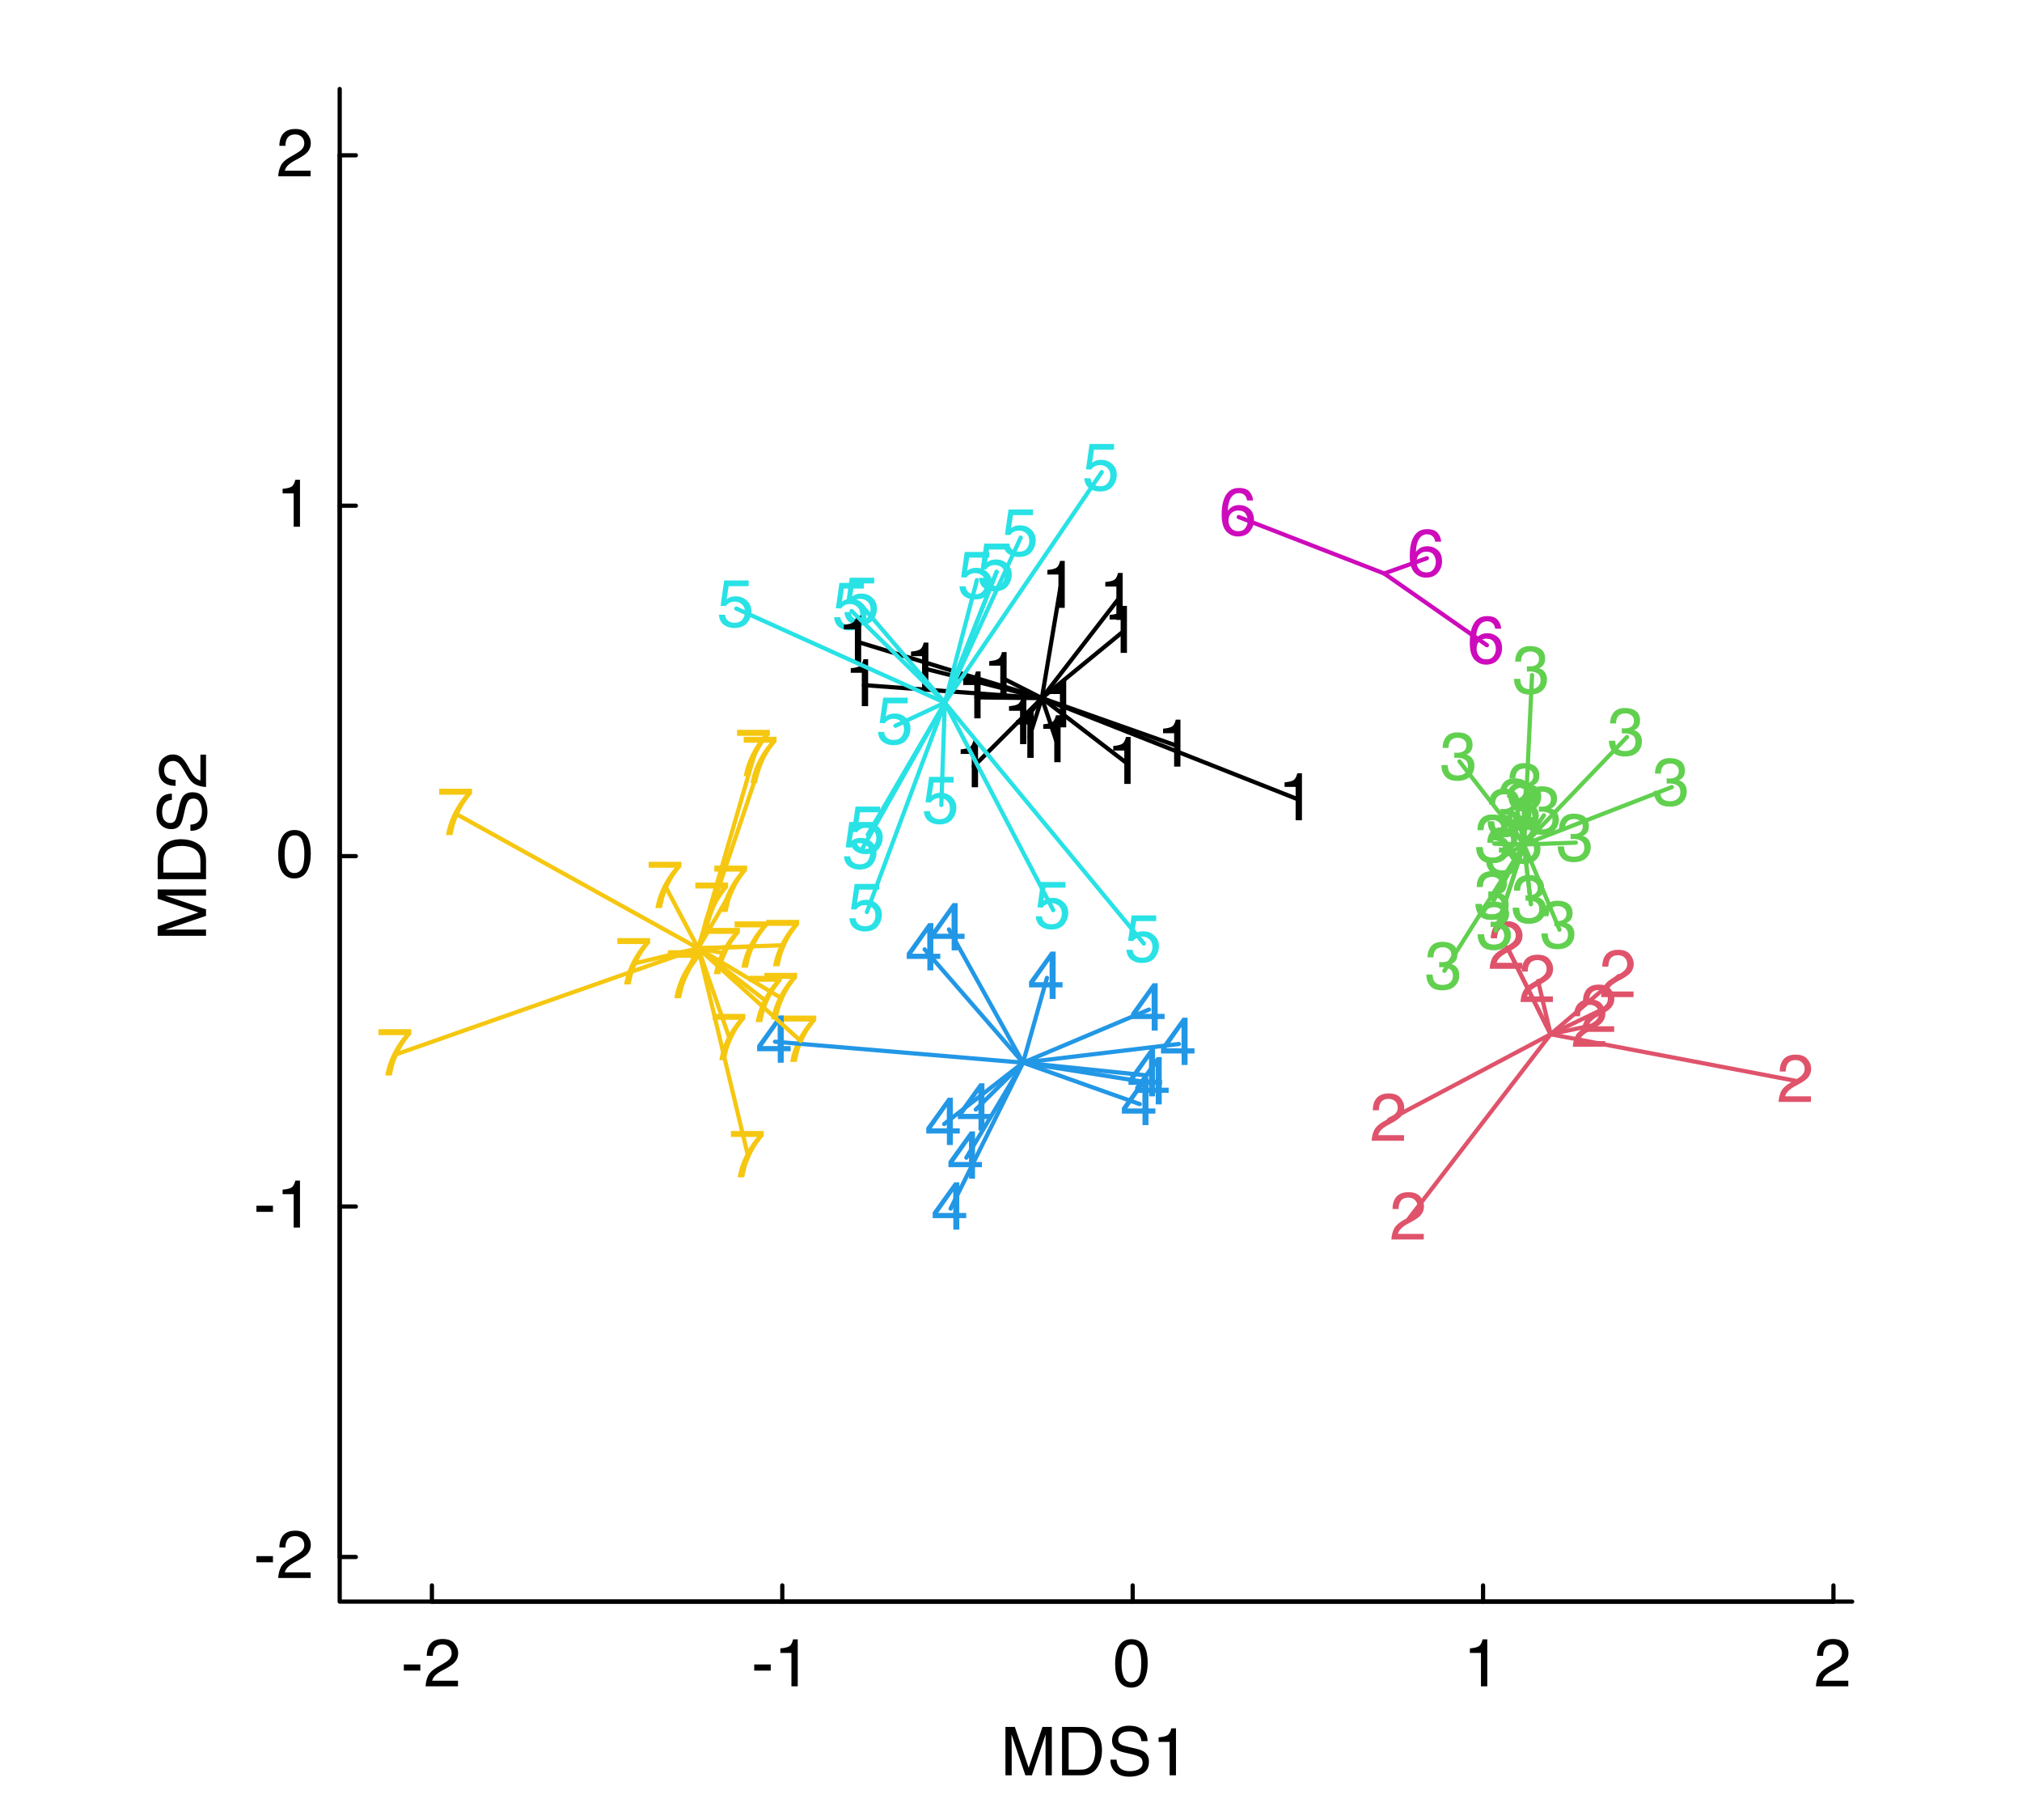 <?xml version="1.0" encoding="UTF-8"?>
<svg xmlns="http://www.w3.org/2000/svg" xmlns:xlink="http://www.w3.org/1999/xlink" width="360" height="324" viewBox="0 0 360 324">
<defs>
<g>
<g id="glyph-0-0">
<path d="M 0.391 0 L 0.391 -8.609 L 7.219 -8.609 L 7.219 0 Z M 6.141 -1.078 L 6.141 -7.531 L 1.469 -7.531 L 1.469 -1.078 Z M 6.141 -1.078 "/>
</g>
<g id="glyph-0-1">
<path d="M 0.5 -3.891 L 3.438 -3.891 L 3.438 -2.797 L 0.5 -2.797 Z M 0.5 -3.891 "/>
</g>
<g id="glyph-0-2">
<path d="M 0.375 0 C 0.414 -0.719 0.566 -1.344 0.828 -1.875 C 1.086 -2.414 1.594 -2.906 2.344 -3.344 L 3.469 -4 C 3.969 -4.289 4.32 -4.539 4.531 -4.75 C 4.852 -5.07 5.016 -5.441 5.016 -5.859 C 5.016 -6.348 4.863 -6.734 4.562 -7.016 C 4.27 -7.305 3.883 -7.453 3.406 -7.453 C 2.676 -7.453 2.176 -7.18 1.906 -6.641 C 1.75 -6.336 1.664 -5.93 1.656 -5.422 L 0.578 -5.422 C 0.586 -6.148 0.723 -6.742 0.984 -7.203 C 1.441 -8.016 2.25 -8.422 3.406 -8.422 C 4.363 -8.422 5.062 -8.16 5.5 -7.641 C 5.945 -7.117 6.172 -6.539 6.172 -5.906 C 6.172 -5.238 5.938 -4.664 5.469 -4.188 C 5.195 -3.906 4.707 -3.566 4 -3.172 L 3.188 -2.734 C 2.812 -2.523 2.516 -2.32 2.297 -2.125 C 1.898 -1.789 1.648 -1.414 1.547 -1 L 6.141 -1 L 6.141 0 Z M 0.375 0 "/>
</g>
<g id="glyph-0-3">
<path d="M 1.156 -5.938 L 1.156 -6.75 C 1.914 -6.82 2.441 -6.945 2.734 -7.125 C 3.035 -7.301 3.266 -7.711 3.422 -8.359 L 4.25 -8.359 L 4.25 0 L 3.125 0 L 3.125 -5.938 Z M 1.156 -5.938 "/>
</g>
<g id="glyph-0-4">
<path d="M 3.25 -8.391 C 4.332 -8.391 5.117 -7.941 5.609 -7.047 C 5.984 -6.359 6.172 -5.41 6.172 -4.203 C 6.172 -3.066 6 -2.125 5.656 -1.375 C 5.164 -0.301 4.359 0.234 3.234 0.234 C 2.234 0.234 1.484 -0.203 0.984 -1.078 C 0.578 -1.816 0.375 -2.801 0.375 -4.031 C 0.375 -4.977 0.5 -5.797 0.75 -6.484 C 1.207 -7.754 2.039 -8.391 3.25 -8.391 Z M 3.234 -0.734 C 3.785 -0.734 4.223 -0.973 4.547 -1.453 C 4.867 -1.941 5.031 -2.848 5.031 -4.172 C 5.031 -5.117 4.91 -5.898 4.672 -6.516 C 4.441 -7.129 3.988 -7.438 3.312 -7.438 C 2.688 -7.438 2.227 -7.145 1.938 -6.562 C 1.656 -5.977 1.516 -5.117 1.516 -3.984 C 1.516 -3.129 1.609 -2.441 1.797 -1.922 C 2.078 -1.129 2.555 -0.734 3.234 -0.734 Z M 3.234 -0.734 "/>
</g>
<g id="glyph-0-5">
<path d="M 0.891 -8.609 L 2.562 -8.609 L 5.031 -1.328 L 7.484 -8.609 L 9.141 -8.609 L 9.141 0 L 8.031 0 L 8.031 -5.078 C 8.031 -5.254 8.031 -5.547 8.031 -5.953 C 8.039 -6.359 8.047 -6.797 8.047 -7.266 L 5.594 0 L 4.438 0 L 1.969 -7.266 L 1.969 -7 C 1.969 -6.789 1.973 -6.469 1.984 -6.031 C 1.992 -5.602 2 -5.285 2 -5.078 L 2 0 L 0.891 0 Z M 0.891 -8.609 "/>
</g>
<g id="glyph-0-6">
<path d="M 4.219 -1 C 4.613 -1 4.938 -1.039 5.188 -1.125 C 5.645 -1.27 6.02 -1.562 6.312 -2 C 6.539 -2.344 6.703 -2.785 6.797 -3.328 C 6.859 -3.66 6.891 -3.961 6.891 -4.234 C 6.891 -5.305 6.676 -6.133 6.25 -6.719 C 5.832 -7.312 5.148 -7.609 4.203 -7.609 L 2.141 -7.609 L 2.141 -1 Z M 0.969 -8.609 L 4.453 -8.609 C 5.641 -8.609 6.555 -8.188 7.203 -7.344 C 7.785 -6.594 8.078 -5.625 8.078 -4.438 C 8.078 -3.52 7.906 -2.691 7.562 -1.953 C 6.957 -0.648 5.914 0 4.438 0 L 0.969 0 Z M 0.969 -8.609 "/>
</g>
<g id="glyph-0-7">
<path d="M 1.672 -2.781 C 1.703 -2.289 1.816 -1.895 2.016 -1.594 C 2.41 -1.02 3.094 -0.734 4.062 -0.734 C 4.5 -0.734 4.898 -0.797 5.266 -0.922 C 5.961 -1.16 6.312 -1.594 6.312 -2.219 C 6.312 -2.688 6.16 -3.02 5.859 -3.219 C 5.566 -3.414 5.102 -3.586 4.469 -3.734 L 3.312 -4 C 2.539 -4.164 2 -4.352 1.688 -4.562 C 1.145 -4.926 0.875 -5.461 0.875 -6.172 C 0.875 -6.953 1.141 -7.586 1.672 -8.078 C 2.203 -8.578 2.957 -8.828 3.938 -8.828 C 4.844 -8.828 5.609 -8.609 6.234 -8.172 C 6.867 -7.734 7.188 -7.035 7.188 -6.078 L 6.094 -6.078 C 6.031 -6.547 5.906 -6.898 5.719 -7.141 C 5.363 -7.586 4.758 -7.812 3.906 -7.812 C 3.219 -7.812 2.723 -7.664 2.422 -7.375 C 2.117 -7.094 1.969 -6.758 1.969 -6.375 C 1.969 -5.957 2.145 -5.648 2.5 -5.453 C 2.727 -5.328 3.25 -5.172 4.062 -4.984 L 5.281 -4.703 C 5.852 -4.566 6.301 -4.383 6.625 -4.156 C 7.164 -3.758 7.438 -3.176 7.438 -2.406 C 7.438 -1.457 7.086 -0.773 6.391 -0.359 C 5.703 0.047 4.898 0.25 3.984 0.25 C 2.91 0.25 2.07 -0.02 1.469 -0.562 C 0.863 -1.113 0.566 -1.852 0.578 -2.781 Z M 4.031 -8.844 Z M 4.031 -8.844 "/>
</g>
<g id="glyph-0-8">
<path d="M 3.125 0.234 C 2.125 0.234 1.398 -0.035 0.953 -0.578 C 0.504 -1.129 0.281 -1.797 0.281 -2.578 L 1.391 -2.578 C 1.43 -2.035 1.531 -1.641 1.688 -1.391 C 1.969 -0.953 2.461 -0.734 3.172 -0.734 C 3.734 -0.734 4.18 -0.879 4.516 -1.172 C 4.848 -1.473 5.016 -1.859 5.016 -2.328 C 5.016 -2.898 4.836 -3.301 4.484 -3.531 C 4.129 -3.77 3.641 -3.891 3.016 -3.891 C 2.941 -3.891 2.867 -3.883 2.797 -3.875 C 2.723 -3.875 2.648 -3.875 2.578 -3.875 L 2.578 -4.812 C 2.691 -4.789 2.785 -4.781 2.859 -4.781 C 2.93 -4.781 3.008 -4.781 3.094 -4.781 C 3.488 -4.781 3.812 -4.844 4.062 -4.969 C 4.508 -5.188 4.734 -5.578 4.734 -6.141 C 4.734 -6.555 4.582 -6.875 4.281 -7.094 C 3.988 -7.32 3.645 -7.438 3.25 -7.438 C 2.551 -7.438 2.066 -7.203 1.797 -6.734 C 1.648 -6.484 1.566 -6.117 1.547 -5.641 L 0.5 -5.641 C 0.5 -6.266 0.625 -6.797 0.875 -7.234 C 1.301 -8.016 2.055 -8.406 3.141 -8.406 C 3.992 -8.406 4.656 -8.211 5.125 -7.828 C 5.594 -7.453 5.828 -6.898 5.828 -6.172 C 5.828 -5.66 5.691 -5.242 5.422 -4.922 C 5.242 -4.723 5.02 -4.566 4.75 -4.453 C 5.188 -4.328 5.531 -4.094 5.781 -3.75 C 6.031 -3.406 6.156 -2.984 6.156 -2.484 C 6.156 -1.68 5.891 -1.023 5.359 -0.516 C 4.836 -0.016 4.094 0.234 3.125 0.234 Z M 3.125 0.234 "/>
</g>
<g id="glyph-0-9">
<path d="M 3.969 -2.969 L 3.969 -6.781 L 1.281 -2.969 Z M 3.984 0 L 3.984 -2.047 L 0.312 -2.047 L 0.312 -3.078 L 4.156 -8.422 L 5.047 -8.422 L 5.047 -2.969 L 6.281 -2.969 L 6.281 -2.047 L 5.047 -2.047 L 5.047 0 Z M 3.984 0 "/>
</g>
<g id="glyph-0-10">
<path d="M 1.484 -2.141 C 1.555 -1.535 1.836 -1.117 2.328 -0.891 C 2.578 -0.773 2.863 -0.719 3.188 -0.719 C 3.812 -0.719 4.273 -0.914 4.578 -1.312 C 4.879 -1.707 5.031 -2.148 5.031 -2.641 C 5.031 -3.223 4.848 -3.676 4.484 -4 C 4.129 -4.32 3.703 -4.484 3.203 -4.484 C 2.836 -4.484 2.523 -4.41 2.266 -4.266 C 2.004 -4.129 1.785 -3.938 1.609 -3.688 L 0.688 -3.734 L 1.328 -8.25 L 5.688 -8.25 L 5.688 -7.234 L 2.125 -7.234 L 1.766 -4.906 C 1.961 -5.051 2.148 -5.16 2.328 -5.234 C 2.641 -5.359 3 -5.422 3.406 -5.422 C 4.176 -5.422 4.828 -5.172 5.359 -4.672 C 5.898 -4.18 6.172 -3.555 6.172 -2.797 C 6.172 -2.004 5.922 -1.301 5.422 -0.688 C 4.93 -0.082 4.148 0.219 3.078 0.219 C 2.398 0.219 1.797 0.023 1.266 -0.359 C 0.742 -0.742 0.453 -1.336 0.391 -2.141 Z M 1.484 -2.141 "/>
</g>
<g id="glyph-0-11">
<path d="M 3.516 -8.422 C 4.453 -8.422 5.102 -8.176 5.469 -7.688 C 5.844 -7.207 6.031 -6.707 6.031 -6.188 L 4.984 -6.188 C 4.922 -6.52 4.82 -6.781 4.688 -6.969 C 4.426 -7.32 4.039 -7.5 3.531 -7.5 C 2.938 -7.5 2.461 -7.223 2.109 -6.672 C 1.766 -6.129 1.578 -5.352 1.547 -4.344 C 1.785 -4.695 2.086 -4.961 2.453 -5.141 C 2.785 -5.297 3.16 -5.375 3.578 -5.375 C 4.285 -5.375 4.898 -5.148 5.422 -4.703 C 5.941 -4.254 6.203 -3.582 6.203 -2.688 C 6.203 -1.926 5.953 -1.25 5.453 -0.656 C 4.961 -0.07 4.258 0.219 3.344 0.219 C 2.551 0.219 1.867 -0.078 1.297 -0.672 C 0.734 -1.273 0.453 -2.281 0.453 -3.688 C 0.453 -4.727 0.578 -5.613 0.828 -6.344 C 1.316 -7.727 2.211 -8.422 3.516 -8.422 Z M 3.438 -0.719 C 3.988 -0.719 4.398 -0.906 4.672 -1.281 C 4.953 -1.656 5.094 -2.098 5.094 -2.609 C 5.094 -3.035 4.969 -3.441 4.719 -3.828 C 4.477 -4.211 4.031 -4.406 3.375 -4.406 C 2.926 -4.406 2.531 -4.254 2.188 -3.953 C 1.844 -3.66 1.672 -3.211 1.672 -2.609 C 1.672 -2.078 1.828 -1.629 2.141 -1.266 C 2.453 -0.898 2.883 -0.719 3.438 -0.719 Z M 3.438 -0.719 "/>
</g>
<g id="glyph-0-12">
<path d="M 6.281 -8.25 L 6.281 -7.328 C 6.008 -7.066 5.648 -6.613 5.203 -5.969 C 4.754 -5.32 4.359 -4.625 4.016 -3.875 C 3.672 -3.133 3.41 -2.469 3.234 -1.875 C 3.129 -1.488 2.984 -0.863 2.797 0 L 1.641 0 C 1.898 -1.602 2.484 -3.195 3.391 -4.781 C 3.93 -5.707 4.492 -6.508 5.078 -7.188 L 0.438 -7.188 L 0.438 -8.25 Z M 6.281 -8.25 "/>
</g>
<g id="glyph-1-0">
<path d="M 0 -0.391 L -8.609 -0.391 L -8.609 -7.219 L 0 -7.219 Z M -1.078 -6.141 L -7.531 -6.141 L -7.531 -1.469 L -1.078 -1.469 Z M -1.078 -6.141 "/>
</g>
<g id="glyph-1-1">
<path d="M -8.609 -0.891 L -8.609 -2.562 L -1.328 -5.031 L -8.609 -7.484 L -8.609 -9.141 L 0 -9.141 L 0 -8.031 L -5.078 -8.031 C -5.254 -8.031 -5.547 -8.031 -5.953 -8.031 C -6.359 -8.039 -6.797 -8.047 -7.266 -8.047 L 0 -5.594 L 0 -4.438 L -7.266 -1.969 L -7 -1.969 C -6.789 -1.969 -6.469 -1.973 -6.031 -1.984 C -5.602 -1.992 -5.285 -2 -5.078 -2 L 0 -2 L 0 -0.891 Z M -8.609 -0.891 "/>
</g>
<g id="glyph-1-2">
<path d="M -1 -4.219 C -1 -4.613 -1.039 -4.938 -1.125 -5.188 C -1.27 -5.645 -1.562 -6.02 -2 -6.312 C -2.344 -6.539 -2.785 -6.703 -3.328 -6.797 C -3.66 -6.859 -3.961 -6.891 -4.234 -6.891 C -5.305 -6.891 -6.133 -6.676 -6.719 -6.25 C -7.312 -5.832 -7.609 -5.148 -7.609 -4.203 L -7.609 -2.141 L -1 -2.141 Z M -8.609 -0.969 L -8.609 -4.453 C -8.609 -5.641 -8.188 -6.555 -7.344 -7.203 C -6.594 -7.785 -5.625 -8.078 -4.438 -8.078 C -3.52 -8.078 -2.691 -7.906 -1.953 -7.562 C -0.648 -6.957 0 -5.914 0 -4.438 L 0 -0.969 Z M -8.609 -0.969 "/>
</g>
<g id="glyph-1-3">
<path d="M -2.781 -1.672 C -2.289 -1.703 -1.895 -1.816 -1.594 -2.016 C -1.02 -2.41 -0.734 -3.094 -0.734 -4.062 C -0.734 -4.5 -0.797 -4.898 -0.922 -5.266 C -1.16 -5.961 -1.594 -6.312 -2.219 -6.312 C -2.688 -6.312 -3.02 -6.16 -3.219 -5.859 C -3.414 -5.566 -3.586 -5.102 -3.734 -4.469 L -4 -3.312 C -4.164 -2.539 -4.352 -2 -4.562 -1.688 C -4.926 -1.145 -5.461 -0.875 -6.172 -0.875 C -6.953 -0.875 -7.586 -1.141 -8.078 -1.672 C -8.578 -2.203 -8.828 -2.957 -8.828 -3.938 C -8.828 -4.844 -8.609 -5.609 -8.172 -6.234 C -7.734 -6.867 -7.035 -7.188 -6.078 -7.188 L -6.078 -6.094 C -6.547 -6.031 -6.898 -5.906 -7.141 -5.719 C -7.586 -5.363 -7.812 -4.758 -7.812 -3.906 C -7.812 -3.219 -7.664 -2.723 -7.375 -2.422 C -7.094 -2.117 -6.758 -1.969 -6.375 -1.969 C -5.957 -1.969 -5.648 -2.145 -5.453 -2.5 C -5.328 -2.727 -5.172 -3.25 -4.984 -4.062 L -4.703 -5.281 C -4.566 -5.852 -4.383 -6.301 -4.156 -6.625 C -3.758 -7.164 -3.176 -7.438 -2.406 -7.438 C -1.457 -7.438 -0.773 -7.086 -0.359 -6.391 C 0.047 -5.703 0.25 -4.898 0.25 -3.984 C 0.25 -2.91 -0.02 -2.07 -0.562 -1.469 C -1.113 -0.863 -1.852 -0.566 -2.781 -0.578 Z M -8.844 -4.031 Z M -8.844 -4.031 "/>
</g>
<g id="glyph-1-4">
<path d="M 0 -0.375 C -0.719 -0.414 -1.344 -0.566 -1.875 -0.828 C -2.414 -1.086 -2.906 -1.594 -3.344 -2.344 L -4 -3.469 C -4.289 -3.969 -4.539 -4.32 -4.75 -4.531 C -5.07 -4.852 -5.441 -5.016 -5.859 -5.016 C -6.348 -5.016 -6.734 -4.863 -7.016 -4.562 C -7.305 -4.27 -7.453 -3.883 -7.453 -3.406 C -7.453 -2.676 -7.18 -2.176 -6.641 -1.906 C -6.336 -1.75 -5.93 -1.664 -5.422 -1.656 L -5.422 -0.578 C -6.148 -0.586 -6.742 -0.723 -7.203 -0.984 C -8.016 -1.441 -8.422 -2.25 -8.422 -3.406 C -8.422 -4.363 -8.16 -5.062 -7.641 -5.5 C -7.117 -5.945 -6.539 -6.172 -5.906 -6.172 C -5.238 -6.172 -4.664 -5.938 -4.188 -5.469 C -3.906 -5.195 -3.566 -4.707 -3.172 -4 L -2.734 -3.188 C -2.523 -2.812 -2.32 -2.516 -2.125 -2.297 C -1.789 -1.898 -1.414 -1.648 -1 -1.547 L -1 -6.141 L 0 -6.141 Z M 0 -0.375 "/>
</g>
</g>
</defs>
<rect x="-36" y="-32.4" width="432" height="388.8" fill="rgb(100%, 100%, 100%)" fill-opacity="1"/>
<path fill="none" stroke-width="0.75" stroke-linecap="round" stroke-linejoin="round" stroke="rgb(0%, 0%, 0%)" stroke-opacity="1" stroke-miterlimit="10" d="M 76.898 285.121 L 326.43 285.121 "/>
<path fill="none" stroke-width="0.75" stroke-linecap="round" stroke-linejoin="round" stroke="rgb(0%, 0%, 0%)" stroke-opacity="1" stroke-miterlimit="10" d="M 76.898 285.121 L 76.898 282.238 "/>
<path fill="none" stroke-width="0.75" stroke-linecap="round" stroke-linejoin="round" stroke="rgb(0%, 0%, 0%)" stroke-opacity="1" stroke-miterlimit="10" d="M 139.281 285.121 L 139.281 282.238 "/>
<path fill="none" stroke-width="0.75" stroke-linecap="round" stroke-linejoin="round" stroke="rgb(0%, 0%, 0%)" stroke-opacity="1" stroke-miterlimit="10" d="M 201.664 285.121 L 201.664 282.238 "/>
<path fill="none" stroke-width="0.75" stroke-linecap="round" stroke-linejoin="round" stroke="rgb(0%, 0%, 0%)" stroke-opacity="1" stroke-miterlimit="10" d="M 264.047 285.121 L 264.047 282.238 "/>
<path fill="none" stroke-width="0.75" stroke-linecap="round" stroke-linejoin="round" stroke="rgb(0%, 0%, 0%)" stroke-opacity="1" stroke-miterlimit="10" d="M 326.43 285.121 L 326.43 282.238 "/>
<g fill="rgb(0%, 0%, 0%)" fill-opacity="1">
<use xlink:href="#glyph-0-1" x="71.398" y="300.201"/>
<use xlink:href="#glyph-0-2" x="75.398" y="300.201"/>
</g>
<g fill="rgb(0%, 0%, 0%)" fill-opacity="1">
<use xlink:href="#glyph-0-1" x="133.781" y="300.201"/>
<use xlink:href="#glyph-0-3" x="137.781" y="300.201"/>
</g>
<g fill="rgb(0%, 0%, 0%)" fill-opacity="1">
<use xlink:href="#glyph-0-4" x="198.164" y="300.201"/>
</g>
<g fill="rgb(0%, 0%, 0%)" fill-opacity="1">
<use xlink:href="#glyph-0-3" x="260.547" y="300.201"/>
</g>
<g fill="rgb(0%, 0%, 0%)" fill-opacity="1">
<use xlink:href="#glyph-0-2" x="322.93" y="300.201"/>
</g>
<path fill="none" stroke-width="0.75" stroke-linecap="round" stroke-linejoin="round" stroke="rgb(0%, 0%, 0%)" stroke-opacity="1" stroke-miterlimit="10" d="M 60.48 277.176 L 60.48 27.645 "/>
<path fill="none" stroke-width="0.75" stroke-linecap="round" stroke-linejoin="round" stroke="rgb(0%, 0%, 0%)" stroke-opacity="1" stroke-miterlimit="10" d="M 60.48 277.176 L 63.359 277.176 "/>
<path fill="none" stroke-width="0.75" stroke-linecap="round" stroke-linejoin="round" stroke="rgb(0%, 0%, 0%)" stroke-opacity="1" stroke-miterlimit="10" d="M 60.48 214.793 L 63.359 214.793 "/>
<path fill="none" stroke-width="0.75" stroke-linecap="round" stroke-linejoin="round" stroke="rgb(0%, 0%, 0%)" stroke-opacity="1" stroke-miterlimit="10" d="M 60.48 152.41 L 63.359 152.41 "/>
<path fill="none" stroke-width="0.75" stroke-linecap="round" stroke-linejoin="round" stroke="rgb(0%, 0%, 0%)" stroke-opacity="1" stroke-miterlimit="10" d="M 60.48 90.027 L 63.359 90.027 "/>
<path fill="none" stroke-width="0.75" stroke-linecap="round" stroke-linejoin="round" stroke="rgb(0%, 0%, 0%)" stroke-opacity="1" stroke-miterlimit="10" d="M 60.48 27.645 L 63.359 27.645 "/>
<g fill="rgb(0%, 0%, 0%)" fill-opacity="1">
<use xlink:href="#glyph-0-1" x="45.16" y="280.916"/>
<use xlink:href="#glyph-0-2" x="49.16" y="280.916"/>
</g>
<g fill="rgb(0%, 0%, 0%)" fill-opacity="1">
<use xlink:href="#glyph-0-1" x="45.16" y="218.533"/>
<use xlink:href="#glyph-0-3" x="49.16" y="218.533"/>
</g>
<g fill="rgb(0%, 0%, 0%)" fill-opacity="1">
<use xlink:href="#glyph-0-4" x="49.16" y="156.15"/>
</g>
<g fill="rgb(0%, 0%, 0%)" fill-opacity="1">
<use xlink:href="#glyph-0-3" x="49.16" y="93.768"/>
</g>
<g fill="rgb(0%, 0%, 0%)" fill-opacity="1">
<use xlink:href="#glyph-0-2" x="49.16" y="31.385"/>
</g>
<path fill="none" stroke-width="0.75" stroke-linecap="round" stroke-linejoin="round" stroke="rgb(0%, 0%, 0%)" stroke-opacity="1" stroke-miterlimit="10" d="M 60.48 15.84 L 60.48 285.121 L 329.762 285.121 "/>
<g fill="rgb(0%, 0%, 0%)" fill-opacity="1">
<use xlink:href="#glyph-0-5" x="178.121" y="316.041"/>
<use xlink:href="#glyph-0-6" x="188.121" y="316.041"/>
<use xlink:href="#glyph-0-7" x="197.121" y="316.041"/>
<use xlink:href="#glyph-0-3" x="205.121" y="316.041"/>
</g>
<g fill="rgb(0%, 0%, 0%)" fill-opacity="1">
<use xlink:href="#glyph-1-1" x="36.682" y="167.48"/>
<use xlink:href="#glyph-1-2" x="36.682" y="157.48"/>
<use xlink:href="#glyph-1-3" x="36.682" y="148.48"/>
<use xlink:href="#glyph-1-4" x="36.682" y="140.48"/>
</g>
<g fill="rgb(0%, 0%, 0%)" fill-opacity="1">
<use xlink:href="#glyph-0-3" x="161.043" y="122.748"/>
</g>
<g fill="rgb(87.451%, 32.549%, 41.961%)" fill-opacity="1">
<use xlink:href="#glyph-0-2" x="243.836" y="203.076"/>
</g>
<g fill="rgb(38.039%, 81.569%, 30.98%)" fill-opacity="1">
<use xlink:href="#glyph-0-8" x="277.062" y="153.252"/>
</g>
<g fill="rgb(13.333%, 59.216%, 90.196%)" fill-opacity="1">
<use xlink:href="#glyph-0-9" x="161.125" y="172.752"/>
</g>
<g fill="rgb(13.333%, 59.216%, 90.196%)" fill-opacity="1">
<use xlink:href="#glyph-0-9" x="164.602" y="203.838"/>
</g>
<g fill="rgb(13.333%, 59.216%, 90.196%)" fill-opacity="1">
<use xlink:href="#glyph-0-9" x="206.391" y="189.592"/>
</g>
<g fill="rgb(13.333%, 59.216%, 90.196%)" fill-opacity="1">
<use xlink:href="#glyph-0-9" x="199.426" y="200.295"/>
</g>
<g fill="rgb(0%, 0%, 0%)" fill-opacity="1">
<use xlink:href="#glyph-0-3" x="179.781" y="134.916"/>
</g>
<g fill="rgb(38.039%, 81.569%, 30.98%)" fill-opacity="1">
<use xlink:href="#glyph-0-8" x="264.297" y="155.666"/>
</g>
<g fill="rgb(0%, 0%, 0%)" fill-opacity="1">
<use xlink:href="#glyph-0-3" x="185.582" y="129.486"/>
</g>
<g fill="rgb(0%, 0%, 0%)" fill-opacity="1">
<use xlink:href="#glyph-0-3" x="184.582" y="135.689"/>
</g>
<g fill="rgb(15.686%, 88.627%, 89.804%)" fill-opacity="1">
<use xlink:href="#glyph-0-10" x="164.094" y="146.549"/>
</g>
<g fill="rgb(0%, 0%, 0%)" fill-opacity="1">
<use xlink:href="#glyph-0-3" x="205.918" y="136.471"/>
</g>
<g fill="rgb(0%, 0%, 0%)" fill-opacity="1">
<use xlink:href="#glyph-0-3" x="197.047" y="139.553"/>
</g>
<g fill="rgb(0%, 0%, 0%)" fill-opacity="1">
<use xlink:href="#glyph-0-3" x="169.883" y="140.154"/>
</g>
<g fill="rgb(15.686%, 88.627%, 89.804%)" fill-opacity="1">
<use xlink:href="#glyph-0-10" x="149.879" y="154.584"/>
</g>
<g fill="rgb(15.686%, 88.627%, 89.804%)" fill-opacity="1">
<use xlink:href="#glyph-0-10" x="150.992" y="151.834"/>
</g>
<g fill="rgb(38.039%, 81.569%, 30.98%)" fill-opacity="1">
<use xlink:href="#glyph-0-8" x="286.172" y="134.439"/>
</g>
<g fill="rgb(0%, 0%, 0%)" fill-opacity="1">
<use xlink:href="#glyph-0-3" x="195.633" y="110.357"/>
</g>
<g fill="rgb(0%, 0%, 0%)" fill-opacity="1">
<use xlink:href="#glyph-0-3" x="178.488" y="132.475"/>
</g>
<g fill="rgb(0%, 0%, 0%)" fill-opacity="1">
<use xlink:href="#glyph-0-3" x="227.551" y="146.021"/>
</g>
<g fill="rgb(38.039%, 81.569%, 30.98%)" fill-opacity="1">
<use xlink:href="#glyph-0-8" x="269.27" y="123.42"/>
</g>
<g fill="rgb(38.039%, 81.569%, 30.98%)" fill-opacity="1">
<use xlink:href="#glyph-0-8" x="294.156" y="143.365"/>
</g>
<g fill="rgb(38.039%, 81.569%, 30.98%)" fill-opacity="1">
<use xlink:href="#glyph-0-8" x="262.43" y="163.521"/>
</g>
<g fill="rgb(80.392%, 4.314%, 73.725%)" fill-opacity="1">
<use xlink:href="#glyph-0-11" x="261.227" y="118.1"/>
</g>
<g fill="rgb(38.039%, 81.569%, 30.98%)" fill-opacity="1">
<use xlink:href="#glyph-0-8" x="264.609" y="148.818"/>
</g>
<g fill="rgb(0%, 0%, 0%)" fill-opacity="1">
<use xlink:href="#glyph-0-3" x="196.395" y="116.225"/>
</g>
<g fill="rgb(38.039%, 81.569%, 30.98%)" fill-opacity="1">
<use xlink:href="#glyph-0-8" x="262.43" y="163.521"/>
</g>
<g fill="rgb(15.686%, 88.627%, 89.804%)" fill-opacity="1">
<use xlink:href="#glyph-0-10" x="155.926" y="132.443"/>
</g>
<g fill="rgb(15.686%, 88.627%, 89.804%)" fill-opacity="1">
<use xlink:href="#glyph-0-10" x="200.156" y="171.213"/>
</g>
<g fill="rgb(38.039%, 81.569%, 30.98%)" fill-opacity="1">
<use xlink:href="#glyph-0-8" x="268.25" y="144.252"/>
</g>
<g fill="rgb(80.392%, 4.314%, 73.725%)" fill-opacity="1">
<use xlink:href="#glyph-0-11" x="250.543" y="102.619"/>
</g>
<g fill="rgb(15.686%, 88.627%, 89.804%)" fill-opacity="1">
<use xlink:href="#glyph-0-10" x="184.02" y="165.264"/>
</g>
<g fill="rgb(38.039%, 81.569%, 30.98%)" fill-opacity="1">
<use xlink:href="#glyph-0-8" x="269.062" y="164.197"/>
</g>
<g fill="rgb(87.451%, 32.549%, 41.961%)" fill-opacity="1">
<use xlink:href="#glyph-0-2" x="247.352" y="220.654"/>
</g>
<g fill="rgb(13.333%, 59.216%, 90.196%)" fill-opacity="1">
<use xlink:href="#glyph-0-9" x="182.898" y="177.826"/>
</g>
<g fill="rgb(13.333%, 59.216%, 90.196%)" fill-opacity="1">
<use xlink:href="#glyph-0-9" x="165.449" y="169.193"/>
</g>
<g fill="rgb(13.333%, 59.216%, 90.196%)" fill-opacity="1">
<use xlink:href="#glyph-0-9" x="200.602" y="195.178"/>
</g>
<g fill="rgb(0%, 0%, 0%)" fill-opacity="1">
<use xlink:href="#glyph-0-3" x="185.32" y="108.213"/>
</g>
<g fill="rgb(38.039%, 81.569%, 30.98%)" fill-opacity="1">
<use xlink:href="#glyph-0-8" x="274.156" y="168.752"/>
</g>
<g fill="rgb(38.039%, 81.569%, 30.98%)" fill-opacity="1">
<use xlink:href="#glyph-0-8" x="271.387" y="148.377"/>
</g>
<g fill="rgb(38.039%, 81.569%, 30.98%)" fill-opacity="1">
<use xlink:href="#glyph-0-8" x="268.113" y="153.584"/>
</g>
<g fill="rgb(87.451%, 32.549%, 41.961%)" fill-opacity="1">
<use xlink:href="#glyph-0-2" x="264.875" y="172.439"/>
</g>
<g fill="rgb(87.451%, 32.549%, 41.961%)" fill-opacity="1">
<use xlink:href="#glyph-0-2" x="264.875" y="172.439"/>
</g>
<g fill="rgb(87.451%, 32.549%, 41.961%)" fill-opacity="1">
<use xlink:href="#glyph-0-2" x="316.285" y="196.17"/>
</g>
<g fill="rgb(87.451%, 32.549%, 41.961%)" fill-opacity="1">
<use xlink:href="#glyph-0-2" x="284.695" y="177.506"/>
</g>
<g fill="rgb(38.039%, 81.569%, 30.98%)" fill-opacity="1">
<use xlink:href="#glyph-0-8" x="262.562" y="153.416"/>
</g>
<g fill="rgb(38.039%, 81.569%, 30.98%)" fill-opacity="1">
<use xlink:href="#glyph-0-8" x="267.805" y="147.654"/>
</g>
<g fill="rgb(87.451%, 32.549%, 41.961%)" fill-opacity="1">
<use xlink:href="#glyph-0-2" x="279.652" y="186.338"/>
</g>
<g fill="rgb(87.451%, 32.549%, 41.961%)" fill-opacity="1">
<use xlink:href="#glyph-0-2" x="270.344" y="178.377"/>
</g>
<g fill="rgb(87.451%, 32.549%, 41.961%)" fill-opacity="1">
<use xlink:href="#glyph-0-2" x="281.25" y="183.697"/>
</g>
<g fill="rgb(38.039%, 81.569%, 30.98%)" fill-opacity="1">
<use xlink:href="#glyph-0-8" x="253.66" y="176.068"/>
</g>
<g fill="rgb(38.039%, 81.569%, 30.98%)" fill-opacity="1">
<use xlink:href="#glyph-0-8" x="262.82" y="168.908"/>
</g>
<g fill="rgb(38.039%, 81.569%, 30.98%)" fill-opacity="1">
<use xlink:href="#glyph-0-8" x="262.562" y="153.416"/>
</g>
<g fill="rgb(38.039%, 81.569%, 30.98%)" fill-opacity="1">
<use xlink:href="#glyph-0-8" x="262.82" y="168.908"/>
</g>
<g fill="rgb(38.039%, 81.569%, 30.98%)" fill-opacity="1">
<use xlink:href="#glyph-0-8" x="264.609" y="148.818"/>
</g>
<g fill="rgb(38.039%, 81.569%, 30.98%)" fill-opacity="1">
<use xlink:href="#glyph-0-8" x="266.543" y="146.963"/>
</g>
<g fill="rgb(38.039%, 81.569%, 30.98%)" fill-opacity="1">
<use xlink:href="#glyph-0-8" x="269.062" y="164.197"/>
</g>
<g fill="rgb(80.392%, 4.314%, 73.725%)" fill-opacity="1">
<use xlink:href="#glyph-0-11" x="217.051" y="95.287"/>
</g>
<g fill="rgb(38.039%, 81.569%, 30.98%)" fill-opacity="1">
<use xlink:href="#glyph-0-8" x="256.348" y="138.783"/>
</g>
<g fill="rgb(13.333%, 59.216%, 90.196%)" fill-opacity="1">
<use xlink:href="#glyph-0-9" x="201.789" y="196.604"/>
</g>
<g fill="rgb(13.333%, 59.216%, 90.196%)" fill-opacity="1">
<use xlink:href="#glyph-0-9" x="201.066" y="183.463"/>
</g>
<g fill="rgb(96.078%, 78.039%, 6.275%)" fill-opacity="1">
<use xlink:href="#glyph-0-12" x="132.898" y="181.963"/>
</g>
<g fill="rgb(96.078%, 78.039%, 6.275%)" fill-opacity="1">
<use xlink:href="#glyph-0-12" x="130.355" y="172.275"/>
</g>
<g fill="rgb(96.078%, 78.039%, 6.275%)" fill-opacity="1">
<use xlink:href="#glyph-0-12" x="139.047" y="189.045"/>
</g>
<g fill="rgb(0%, 0%, 0%)" fill-opacity="1">
<use xlink:href="#glyph-0-3" x="174.969" y="124.443"/>
</g>
<g fill="rgb(13.333%, 59.216%, 90.196%)" fill-opacity="1">
<use xlink:href="#glyph-0-9" x="170.227" y="201.268"/>
</g>
<g fill="rgb(0%, 0%, 0%)" fill-opacity="1">
<use xlink:href="#glyph-0-3" x="170.336" y="127.885"/>
</g>
<g fill="rgb(13.333%, 59.216%, 90.196%)" fill-opacity="1">
<use xlink:href="#glyph-0-9" x="165.746" y="218.9"/>
</g>
<g fill="rgb(13.333%, 59.216%, 90.196%)" fill-opacity="1">
<use xlink:href="#glyph-0-9" x="168.547" y="209.834"/>
</g>
<g fill="rgb(15.686%, 88.627%, 89.804%)" fill-opacity="1">
<use xlink:href="#glyph-0-10" x="173.938" y="105.041"/>
</g>
<g fill="rgb(15.686%, 88.627%, 89.804%)" fill-opacity="1">
<use xlink:href="#glyph-0-10" x="192.66" y="87.283"/>
</g>
<g fill="rgb(15.686%, 88.627%, 89.804%)" fill-opacity="1">
<use xlink:href="#glyph-0-10" x="178.23" y="98.943"/>
</g>
<g fill="rgb(15.686%, 88.627%, 89.804%)" fill-opacity="1">
<use xlink:href="#glyph-0-10" x="173.938" y="105.041"/>
</g>
<g fill="rgb(15.686%, 88.627%, 89.804%)" fill-opacity="1">
<use xlink:href="#glyph-0-10" x="170.43" y="106.51"/>
</g>
<g fill="rgb(15.686%, 88.627%, 89.804%)" fill-opacity="1">
<use xlink:href="#glyph-0-10" x="150.836" y="165.607"/>
</g>
<g fill="rgb(15.686%, 88.627%, 89.804%)" fill-opacity="1">
<use xlink:href="#glyph-0-10" x="149.961" y="111.092"/>
</g>
<g fill="rgb(15.686%, 88.627%, 89.804%)" fill-opacity="1">
<use xlink:href="#glyph-0-10" x="148.125" y="112.014"/>
</g>
<g fill="rgb(13.333%, 59.216%, 90.196%)" fill-opacity="1">
<use xlink:href="#glyph-0-9" x="134.488" y="189.189"/>
</g>
<g fill="rgb(0%, 0%, 0%)" fill-opacity="1">
<use xlink:href="#glyph-0-3" x="149.078" y="117.971"/>
</g>
<g fill="rgb(15.686%, 88.627%, 89.804%)" fill-opacity="1">
<use xlink:href="#glyph-0-10" x="127.605" y="111.584"/>
</g>
<g fill="rgb(96.078%, 78.039%, 6.275%)" fill-opacity="1">
<use xlink:href="#glyph-0-12" x="118.434" y="177.701"/>
</g>
<g fill="rgb(96.078%, 78.039%, 6.275%)" fill-opacity="1">
<use xlink:href="#glyph-0-12" x="126.738" y="162.35"/>
</g>
<g fill="rgb(96.078%, 78.039%, 6.275%)" fill-opacity="1">
<use xlink:href="#glyph-0-12" x="125.445" y="173.436"/>
</g>
<g fill="rgb(96.078%, 78.039%, 6.275%)" fill-opacity="1">
<use xlink:href="#glyph-0-12" x="118.508" y="177.4"/>
</g>
<g fill="rgb(96.078%, 78.039%, 6.275%)" fill-opacity="1">
<use xlink:href="#glyph-0-12" x="129.695" y="209.588"/>
</g>
<g fill="rgb(96.078%, 78.039%, 6.275%)" fill-opacity="1">
<use xlink:href="#glyph-0-12" x="135.645" y="181.447"/>
</g>
<g fill="rgb(0%, 0%, 0%)" fill-opacity="1">
<use xlink:href="#glyph-0-3" x="150.312" y="125.709"/>
</g>
<g fill="rgb(96.078%, 78.039%, 6.275%)" fill-opacity="1">
<use xlink:href="#glyph-0-12" x="135.988" y="172.01"/>
</g>
<g fill="rgb(96.078%, 78.039%, 6.275%)" fill-opacity="1">
<use xlink:href="#glyph-0-12" x="109.473" y="175.248"/>
</g>
<g fill="rgb(96.078%, 78.039%, 6.275%)" fill-opacity="1">
<use xlink:href="#glyph-0-12" x="131.977" y="139.412"/>
</g>
<g fill="rgb(96.078%, 78.039%, 6.275%)" fill-opacity="1">
<use xlink:href="#glyph-0-12" x="130.785" y="138.178"/>
</g>
<g fill="rgb(96.078%, 78.039%, 6.275%)" fill-opacity="1">
<use xlink:href="#glyph-0-12" x="115.043" y="161.666"/>
</g>
<g fill="rgb(96.078%, 78.039%, 6.275%)" fill-opacity="1">
<use xlink:href="#glyph-0-12" x="126.426" y="188.736"/>
</g>
<g fill="rgb(96.078%, 78.039%, 6.275%)" fill-opacity="1">
<use xlink:href="#glyph-0-12" x="66.953" y="191.463"/>
</g>
<g fill="rgb(96.078%, 78.039%, 6.275%)" fill-opacity="1">
<use xlink:href="#glyph-0-12" x="123.352" y="165.361"/>
</g>
<g fill="rgb(96.078%, 78.039%, 6.275%)" fill-opacity="1">
<use xlink:href="#glyph-0-12" x="77.758" y="148.662"/>
</g>
<path fill="none" stroke-width="0.75" stroke-linecap="round" stroke-linejoin="round" stroke="rgb(0%, 0%, 0%)" stroke-opacity="1" stroke-miterlimit="10" d="M 185.496 124.281 L 164.543 119.008 "/>
<path fill="none" stroke-width="0.75" stroke-linecap="round" stroke-linejoin="round" stroke="rgb(0%, 0%, 0%)" stroke-opacity="1" stroke-miterlimit="10" d="M 185.496 124.281 L 183.281 131.176 "/>
<path fill="none" stroke-width="0.75" stroke-linecap="round" stroke-linejoin="round" stroke="rgb(0%, 0%, 0%)" stroke-opacity="1" stroke-miterlimit="10" d="M 185.496 124.281 L 189.082 125.746 "/>
<path fill="none" stroke-width="0.75" stroke-linecap="round" stroke-linejoin="round" stroke="rgb(0%, 0%, 0%)" stroke-opacity="1" stroke-miterlimit="10" d="M 185.496 124.281 L 188.082 131.949 "/>
<path fill="none" stroke-width="0.75" stroke-linecap="round" stroke-linejoin="round" stroke="rgb(0%, 0%, 0%)" stroke-opacity="1" stroke-miterlimit="10" d="M 185.496 124.281 L 209.418 132.73 "/>
<path fill="none" stroke-width="0.75" stroke-linecap="round" stroke-linejoin="round" stroke="rgb(0%, 0%, 0%)" stroke-opacity="1" stroke-miterlimit="10" d="M 185.496 124.281 L 200.547 135.812 "/>
<path fill="none" stroke-width="0.75" stroke-linecap="round" stroke-linejoin="round" stroke="rgb(0%, 0%, 0%)" stroke-opacity="1" stroke-miterlimit="10" d="M 185.496 124.281 L 173.383 136.414 "/>
<path fill="none" stroke-width="0.75" stroke-linecap="round" stroke-linejoin="round" stroke="rgb(0%, 0%, 0%)" stroke-opacity="1" stroke-miterlimit="10" d="M 185.496 124.281 L 199.133 106.617 "/>
<path fill="none" stroke-width="0.75" stroke-linecap="round" stroke-linejoin="round" stroke="rgb(0%, 0%, 0%)" stroke-opacity="1" stroke-miterlimit="10" d="M 185.496 124.281 L 181.988 128.734 "/>
<path fill="none" stroke-width="0.75" stroke-linecap="round" stroke-linejoin="round" stroke="rgb(0%, 0%, 0%)" stroke-opacity="1" stroke-miterlimit="10" d="M 185.496 124.281 L 231.051 142.281 "/>
<path fill="none" stroke-width="0.75" stroke-linecap="round" stroke-linejoin="round" stroke="rgb(0%, 0%, 0%)" stroke-opacity="1" stroke-miterlimit="10" d="M 185.496 124.281 L 199.895 112.484 "/>
<path fill="none" stroke-width="0.75" stroke-linecap="round" stroke-linejoin="round" stroke="rgb(0%, 0%, 0%)" stroke-opacity="1" stroke-miterlimit="10" d="M 185.496 124.281 L 188.82 104.473 "/>
<path fill="none" stroke-width="0.75" stroke-linecap="round" stroke-linejoin="round" stroke="rgb(0%, 0%, 0%)" stroke-opacity="1" stroke-miterlimit="10" d="M 185.496 124.281 L 178.469 120.703 "/>
<path fill="none" stroke-width="0.75" stroke-linecap="round" stroke-linejoin="round" stroke="rgb(0%, 0%, 0%)" stroke-opacity="1" stroke-miterlimit="10" d="M 185.496 124.281 L 173.836 124.145 "/>
<path fill="none" stroke-width="0.75" stroke-linecap="round" stroke-linejoin="round" stroke="rgb(0%, 0%, 0%)" stroke-opacity="1" stroke-miterlimit="10" d="M 185.496 124.281 L 152.578 114.23 "/>
<path fill="none" stroke-width="0.75" stroke-linecap="round" stroke-linejoin="round" stroke="rgb(0%, 0%, 0%)" stroke-opacity="1" stroke-miterlimit="10" d="M 185.496 124.281 L 153.812 121.969 "/>
<path fill="none" stroke-width="0.75" stroke-linecap="round" stroke-linejoin="round" stroke="rgb(87.451%, 32.549%, 41.961%)" stroke-opacity="1" stroke-miterlimit="10" d="M 276.074 184.117 L 247.336 199.336 "/>
<path fill="none" stroke-width="0.75" stroke-linecap="round" stroke-linejoin="round" stroke="rgb(87.451%, 32.549%, 41.961%)" stroke-opacity="1" stroke-miterlimit="10" d="M 276.074 184.117 L 250.852 216.914 "/>
<path fill="none" stroke-width="0.75" stroke-linecap="round" stroke-linejoin="round" stroke="rgb(87.451%, 32.549%, 41.961%)" stroke-opacity="1" stroke-miterlimit="10" d="M 276.074 184.117 L 268.375 168.699 "/>
<path fill="none" stroke-width="0.75" stroke-linecap="round" stroke-linejoin="round" stroke="rgb(87.451%, 32.549%, 41.961%)" stroke-opacity="1" stroke-miterlimit="10" d="M 276.074 184.117 L 268.375 168.699 "/>
<path fill="none" stroke-width="0.75" stroke-linecap="round" stroke-linejoin="round" stroke="rgb(87.451%, 32.549%, 41.961%)" stroke-opacity="1" stroke-miterlimit="10" d="M 276.074 184.117 L 319.785 192.43 "/>
<path fill="none" stroke-width="0.75" stroke-linecap="round" stroke-linejoin="round" stroke="rgb(87.451%, 32.549%, 41.961%)" stroke-opacity="1" stroke-miterlimit="10" d="M 276.074 184.117 L 288.195 173.766 "/>
<path fill="none" stroke-width="0.75" stroke-linecap="round" stroke-linejoin="round" stroke="rgb(87.451%, 32.549%, 41.961%)" stroke-opacity="1" stroke-miterlimit="10" d="M 276.074 184.117 L 283.152 182.598 "/>
<path fill="none" stroke-width="0.75" stroke-linecap="round" stroke-linejoin="round" stroke="rgb(87.451%, 32.549%, 41.961%)" stroke-opacity="1" stroke-miterlimit="10" d="M 276.074 184.117 L 273.844 174.637 "/>
<path fill="none" stroke-width="0.75" stroke-linecap="round" stroke-linejoin="round" stroke="rgb(87.451%, 32.549%, 41.961%)" stroke-opacity="1" stroke-miterlimit="10" d="M 276.074 184.117 L 284.75 179.957 "/>
<path fill="none" stroke-width="0.75" stroke-linecap="round" stroke-linejoin="round" stroke="rgb(38.039%, 81.569%, 30.98%)" stroke-opacity="1" stroke-miterlimit="10" d="M 271.336 150.336 L 280.562 150.012 "/>
<path fill="none" stroke-width="0.75" stroke-linecap="round" stroke-linejoin="round" stroke="rgb(38.039%, 81.569%, 30.98%)" stroke-opacity="1" stroke-miterlimit="10" d="M 271.336 150.336 L 267.797 152.426 "/>
<path fill="none" stroke-width="0.75" stroke-linecap="round" stroke-linejoin="round" stroke="rgb(38.039%, 81.569%, 30.98%)" stroke-opacity="1" stroke-miterlimit="10" d="M 271.336 150.336 L 289.672 131.199 "/>
<path fill="none" stroke-width="0.75" stroke-linecap="round" stroke-linejoin="round" stroke="rgb(38.039%, 81.569%, 30.98%)" stroke-opacity="1" stroke-miterlimit="10" d="M 271.336 150.336 L 272.77 120.18 "/>
<path fill="none" stroke-width="0.75" stroke-linecap="round" stroke-linejoin="round" stroke="rgb(38.039%, 81.569%, 30.98%)" stroke-opacity="1" stroke-miterlimit="10" d="M 271.336 150.336 L 297.656 140.125 "/>
<path fill="none" stroke-width="0.75" stroke-linecap="round" stroke-linejoin="round" stroke="rgb(38.039%, 81.569%, 30.98%)" stroke-opacity="1" stroke-miterlimit="10" d="M 271.336 150.336 L 265.93 160.281 "/>
<path fill="none" stroke-width="0.75" stroke-linecap="round" stroke-linejoin="round" stroke="rgb(38.039%, 81.569%, 30.98%)" stroke-opacity="1" stroke-miterlimit="10" d="M 271.336 150.336 L 268.109 145.578 "/>
<path fill="none" stroke-width="0.75" stroke-linecap="round" stroke-linejoin="round" stroke="rgb(38.039%, 81.569%, 30.98%)" stroke-opacity="1" stroke-miterlimit="10" d="M 271.336 150.336 L 265.93 160.281 "/>
<path fill="none" stroke-width="0.75" stroke-linecap="round" stroke-linejoin="round" stroke="rgb(38.039%, 81.569%, 30.98%)" stroke-opacity="1" stroke-miterlimit="10" d="M 271.336 150.336 L 271.75 141.012 "/>
<path fill="none" stroke-width="0.75" stroke-linecap="round" stroke-linejoin="round" stroke="rgb(38.039%, 81.569%, 30.98%)" stroke-opacity="1" stroke-miterlimit="10" d="M 271.336 150.336 L 272.562 160.957 "/>
<path fill="none" stroke-width="0.75" stroke-linecap="round" stroke-linejoin="round" stroke="rgb(38.039%, 81.569%, 30.98%)" stroke-opacity="1" stroke-miterlimit="10" d="M 271.336 150.336 L 277.656 165.512 "/>
<path fill="none" stroke-width="0.75" stroke-linecap="round" stroke-linejoin="round" stroke="rgb(38.039%, 81.569%, 30.98%)" stroke-opacity="1" stroke-miterlimit="10" d="M 271.336 150.336 L 274.887 145.137 "/>
<path fill="none" stroke-width="0.75" stroke-linecap="round" stroke-linejoin="round" stroke="rgb(38.039%, 81.569%, 30.98%)" stroke-opacity="1" stroke-miterlimit="10" d="M 271.336 150.336 L 271.613 150.344 "/>
<path fill="none" stroke-width="0.75" stroke-linecap="round" stroke-linejoin="round" stroke="rgb(38.039%, 81.569%, 30.98%)" stroke-opacity="1" stroke-miterlimit="10" d="M 271.336 150.336 L 266.062 150.176 "/>
<path fill="none" stroke-width="0.75" stroke-linecap="round" stroke-linejoin="round" stroke="rgb(38.039%, 81.569%, 30.98%)" stroke-opacity="1" stroke-miterlimit="10" d="M 271.336 150.336 L 271.305 144.414 "/>
<path fill="none" stroke-width="0.75" stroke-linecap="round" stroke-linejoin="round" stroke="rgb(38.039%, 81.569%, 30.98%)" stroke-opacity="1" stroke-miterlimit="10" d="M 271.336 150.336 L 257.16 172.828 "/>
<path fill="none" stroke-width="0.75" stroke-linecap="round" stroke-linejoin="round" stroke="rgb(38.039%, 81.569%, 30.98%)" stroke-opacity="1" stroke-miterlimit="10" d="M 271.336 150.336 L 266.32 165.668 "/>
<path fill="none" stroke-width="0.75" stroke-linecap="round" stroke-linejoin="round" stroke="rgb(38.039%, 81.569%, 30.98%)" stroke-opacity="1" stroke-miterlimit="10" d="M 271.336 150.336 L 266.062 150.176 "/>
<path fill="none" stroke-width="0.75" stroke-linecap="round" stroke-linejoin="round" stroke="rgb(38.039%, 81.569%, 30.98%)" stroke-opacity="1" stroke-miterlimit="10" d="M 271.336 150.336 L 266.32 165.668 "/>
<path fill="none" stroke-width="0.75" stroke-linecap="round" stroke-linejoin="round" stroke="rgb(38.039%, 81.569%, 30.98%)" stroke-opacity="1" stroke-miterlimit="10" d="M 271.336 150.336 L 268.109 145.578 "/>
<path fill="none" stroke-width="0.75" stroke-linecap="round" stroke-linejoin="round" stroke="rgb(38.039%, 81.569%, 30.98%)" stroke-opacity="1" stroke-miterlimit="10" d="M 271.336 150.336 L 270.043 143.723 "/>
<path fill="none" stroke-width="0.75" stroke-linecap="round" stroke-linejoin="round" stroke="rgb(38.039%, 81.569%, 30.98%)" stroke-opacity="1" stroke-miterlimit="10" d="M 271.336 150.336 L 272.562 160.957 "/>
<path fill="none" stroke-width="0.75" stroke-linecap="round" stroke-linejoin="round" stroke="rgb(38.039%, 81.569%, 30.98%)" stroke-opacity="1" stroke-miterlimit="10" d="M 271.336 150.336 L 259.848 135.543 "/>
<path fill="none" stroke-width="0.75" stroke-linecap="round" stroke-linejoin="round" stroke="rgb(13.333%, 59.216%, 90.196%)" stroke-opacity="1" stroke-miterlimit="10" d="M 182.145 189.176 L 164.625 169.012 "/>
<path fill="none" stroke-width="0.75" stroke-linecap="round" stroke-linejoin="round" stroke="rgb(13.333%, 59.216%, 90.196%)" stroke-opacity="1" stroke-miterlimit="10" d="M 182.145 189.176 L 168.102 200.098 "/>
<path fill="none" stroke-width="0.75" stroke-linecap="round" stroke-linejoin="round" stroke="rgb(13.333%, 59.216%, 90.196%)" stroke-opacity="1" stroke-miterlimit="10" d="M 182.145 189.176 L 209.891 185.852 "/>
<path fill="none" stroke-width="0.75" stroke-linecap="round" stroke-linejoin="round" stroke="rgb(13.333%, 59.216%, 90.196%)" stroke-opacity="1" stroke-miterlimit="10" d="M 182.145 189.176 L 202.926 196.555 "/>
<path fill="none" stroke-width="0.75" stroke-linecap="round" stroke-linejoin="round" stroke="rgb(13.333%, 59.216%, 90.196%)" stroke-opacity="1" stroke-miterlimit="10" d="M 182.145 189.176 L 186.398 174.086 "/>
<path fill="none" stroke-width="0.75" stroke-linecap="round" stroke-linejoin="round" stroke="rgb(13.333%, 59.216%, 90.196%)" stroke-opacity="1" stroke-miterlimit="10" d="M 182.145 189.176 L 168.949 165.453 "/>
<path fill="none" stroke-width="0.75" stroke-linecap="round" stroke-linejoin="round" stroke="rgb(13.333%, 59.216%, 90.196%)" stroke-opacity="1" stroke-miterlimit="10" d="M 182.145 189.176 L 204.102 191.438 "/>
<path fill="none" stroke-width="0.75" stroke-linecap="round" stroke-linejoin="round" stroke="rgb(13.333%, 59.216%, 90.196%)" stroke-opacity="1" stroke-miterlimit="10" d="M 182.145 189.176 L 205.289 192.863 "/>
<path fill="none" stroke-width="0.75" stroke-linecap="round" stroke-linejoin="round" stroke="rgb(13.333%, 59.216%, 90.196%)" stroke-opacity="1" stroke-miterlimit="10" d="M 182.145 189.176 L 204.566 179.723 "/>
<path fill="none" stroke-width="0.75" stroke-linecap="round" stroke-linejoin="round" stroke="rgb(13.333%, 59.216%, 90.196%)" stroke-opacity="1" stroke-miterlimit="10" d="M 182.145 189.176 L 173.727 197.527 "/>
<path fill="none" stroke-width="0.75" stroke-linecap="round" stroke-linejoin="round" stroke="rgb(13.333%, 59.216%, 90.196%)" stroke-opacity="1" stroke-miterlimit="10" d="M 182.145 189.176 L 169.246 215.16 "/>
<path fill="none" stroke-width="0.75" stroke-linecap="round" stroke-linejoin="round" stroke="rgb(13.333%, 59.216%, 90.196%)" stroke-opacity="1" stroke-miterlimit="10" d="M 182.145 189.176 L 172.047 206.094 "/>
<path fill="none" stroke-width="0.75" stroke-linecap="round" stroke-linejoin="round" stroke="rgb(13.333%, 59.216%, 90.196%)" stroke-opacity="1" stroke-miterlimit="10" d="M 182.145 189.176 L 137.988 185.449 "/>
<path fill="none" stroke-width="0.75" stroke-linecap="round" stroke-linejoin="round" stroke="rgb(15.686%, 88.627%, 89.804%)" stroke-opacity="1" stroke-miterlimit="10" d="M 168.219 125.094 L 167.594 143.309 "/>
<path fill="none" stroke-width="0.75" stroke-linecap="round" stroke-linejoin="round" stroke="rgb(15.686%, 88.627%, 89.804%)" stroke-opacity="1" stroke-miterlimit="10" d="M 168.219 125.094 L 153.379 151.344 "/>
<path fill="none" stroke-width="0.75" stroke-linecap="round" stroke-linejoin="round" stroke="rgb(15.686%, 88.627%, 89.804%)" stroke-opacity="1" stroke-miterlimit="10" d="M 168.219 125.094 L 154.492 148.594 "/>
<path fill="none" stroke-width="0.75" stroke-linecap="round" stroke-linejoin="round" stroke="rgb(15.686%, 88.627%, 89.804%)" stroke-opacity="1" stroke-miterlimit="10" d="M 168.219 125.094 L 159.426 129.203 "/>
<path fill="none" stroke-width="0.75" stroke-linecap="round" stroke-linejoin="round" stroke="rgb(15.686%, 88.627%, 89.804%)" stroke-opacity="1" stroke-miterlimit="10" d="M 168.219 125.094 L 203.656 167.973 "/>
<path fill="none" stroke-width="0.75" stroke-linecap="round" stroke-linejoin="round" stroke="rgb(15.686%, 88.627%, 89.804%)" stroke-opacity="1" stroke-miterlimit="10" d="M 168.219 125.094 L 187.52 162.023 "/>
<path fill="none" stroke-width="0.75" stroke-linecap="round" stroke-linejoin="round" stroke="rgb(15.686%, 88.627%, 89.804%)" stroke-opacity="1" stroke-miterlimit="10" d="M 168.219 125.094 L 177.438 101.801 "/>
<path fill="none" stroke-width="0.75" stroke-linecap="round" stroke-linejoin="round" stroke="rgb(15.686%, 88.627%, 89.804%)" stroke-opacity="1" stroke-miterlimit="10" d="M 168.219 125.094 L 196.16 84.043 "/>
<path fill="none" stroke-width="0.75" stroke-linecap="round" stroke-linejoin="round" stroke="rgb(15.686%, 88.627%, 89.804%)" stroke-opacity="1" stroke-miterlimit="10" d="M 168.219 125.094 L 181.73 95.703 "/>
<path fill="none" stroke-width="0.75" stroke-linecap="round" stroke-linejoin="round" stroke="rgb(15.686%, 88.627%, 89.804%)" stroke-opacity="1" stroke-miterlimit="10" d="M 168.219 125.094 L 177.438 101.801 "/>
<path fill="none" stroke-width="0.75" stroke-linecap="round" stroke-linejoin="round" stroke="rgb(15.686%, 88.627%, 89.804%)" stroke-opacity="1" stroke-miterlimit="10" d="M 168.219 125.094 L 173.93 103.27 "/>
<path fill="none" stroke-width="0.75" stroke-linecap="round" stroke-linejoin="round" stroke="rgb(15.686%, 88.627%, 89.804%)" stroke-opacity="1" stroke-miterlimit="10" d="M 168.219 125.094 L 154.336 162.367 "/>
<path fill="none" stroke-width="0.75" stroke-linecap="round" stroke-linejoin="round" stroke="rgb(15.686%, 88.627%, 89.804%)" stroke-opacity="1" stroke-miterlimit="10" d="M 168.219 125.094 L 153.461 107.852 "/>
<path fill="none" stroke-width="0.75" stroke-linecap="round" stroke-linejoin="round" stroke="rgb(15.686%, 88.627%, 89.804%)" stroke-opacity="1" stroke-miterlimit="10" d="M 168.219 125.094 L 151.625 108.773 "/>
<path fill="none" stroke-width="0.75" stroke-linecap="round" stroke-linejoin="round" stroke="rgb(15.686%, 88.627%, 89.804%)" stroke-opacity="1" stroke-miterlimit="10" d="M 168.219 125.094 L 131.105 108.344 "/>
<path fill="none" stroke-width="0.75" stroke-linecap="round" stroke-linejoin="round" stroke="rgb(80.392%, 4.314%, 73.725%)" stroke-opacity="1" stroke-miterlimit="10" d="M 246.441 102.094 L 264.727 114.859 "/>
<path fill="none" stroke-width="0.75" stroke-linecap="round" stroke-linejoin="round" stroke="rgb(80.392%, 4.314%, 73.725%)" stroke-opacity="1" stroke-miterlimit="10" d="M 246.441 102.094 L 254.043 99.379 "/>
<path fill="none" stroke-width="0.75" stroke-linecap="round" stroke-linejoin="round" stroke="rgb(80.392%, 4.314%, 73.725%)" stroke-opacity="1" stroke-miterlimit="10" d="M 246.441 102.094 L 220.551 92.047 "/>
<path fill="none" stroke-width="0.75" stroke-linecap="round" stroke-linejoin="round" stroke="rgb(96.078%, 78.039%, 6.275%)" stroke-opacity="1" stroke-miterlimit="10" d="M 124.309 168.812 L 136.398 178.223 "/>
<path fill="none" stroke-width="0.75" stroke-linecap="round" stroke-linejoin="round" stroke="rgb(96.078%, 78.039%, 6.275%)" stroke-opacity="1" stroke-miterlimit="10" d="M 124.309 168.812 L 133.855 168.535 "/>
<path fill="none" stroke-width="0.75" stroke-linecap="round" stroke-linejoin="round" stroke="rgb(96.078%, 78.039%, 6.275%)" stroke-opacity="1" stroke-miterlimit="10" d="M 124.309 168.812 L 142.547 185.305 "/>
<path fill="none" stroke-width="0.75" stroke-linecap="round" stroke-linejoin="round" stroke="rgb(96.078%, 78.039%, 6.275%)" stroke-opacity="1" stroke-miterlimit="10" d="M 124.309 168.812 L 121.934 173.961 "/>
<path fill="none" stroke-width="0.75" stroke-linecap="round" stroke-linejoin="round" stroke="rgb(96.078%, 78.039%, 6.275%)" stroke-opacity="1" stroke-miterlimit="10" d="M 124.309 168.812 L 130.238 158.609 "/>
<path fill="none" stroke-width="0.75" stroke-linecap="round" stroke-linejoin="round" stroke="rgb(96.078%, 78.039%, 6.275%)" stroke-opacity="1" stroke-miterlimit="10" d="M 124.309 168.812 L 128.945 169.695 "/>
<path fill="none" stroke-width="0.75" stroke-linecap="round" stroke-linejoin="round" stroke="rgb(96.078%, 78.039%, 6.275%)" stroke-opacity="1" stroke-miterlimit="10" d="M 124.309 168.812 L 122.008 173.66 "/>
<path fill="none" stroke-width="0.75" stroke-linecap="round" stroke-linejoin="round" stroke="rgb(96.078%, 78.039%, 6.275%)" stroke-opacity="1" stroke-miterlimit="10" d="M 124.309 168.812 L 133.195 205.848 "/>
<path fill="none" stroke-width="0.75" stroke-linecap="round" stroke-linejoin="round" stroke="rgb(96.078%, 78.039%, 6.275%)" stroke-opacity="1" stroke-miterlimit="10" d="M 124.309 168.812 L 139.145 177.707 "/>
<path fill="none" stroke-width="0.75" stroke-linecap="round" stroke-linejoin="round" stroke="rgb(96.078%, 78.039%, 6.275%)" stroke-opacity="1" stroke-miterlimit="10" d="M 124.309 168.812 L 139.488 168.27 "/>
<path fill="none" stroke-width="0.75" stroke-linecap="round" stroke-linejoin="round" stroke="rgb(96.078%, 78.039%, 6.275%)" stroke-opacity="1" stroke-miterlimit="10" d="M 124.309 168.812 L 112.973 171.508 "/>
<path fill="none" stroke-width="0.75" stroke-linecap="round" stroke-linejoin="round" stroke="rgb(96.078%, 78.039%, 6.275%)" stroke-opacity="1" stroke-miterlimit="10" d="M 124.309 168.812 L 135.477 135.672 "/>
<path fill="none" stroke-width="0.75" stroke-linecap="round" stroke-linejoin="round" stroke="rgb(96.078%, 78.039%, 6.275%)" stroke-opacity="1" stroke-miterlimit="10" d="M 124.309 168.812 L 134.285 134.438 "/>
<path fill="none" stroke-width="0.75" stroke-linecap="round" stroke-linejoin="round" stroke="rgb(96.078%, 78.039%, 6.275%)" stroke-opacity="1" stroke-miterlimit="10" d="M 124.309 168.812 L 118.543 157.926 "/>
<path fill="none" stroke-width="0.75" stroke-linecap="round" stroke-linejoin="round" stroke="rgb(96.078%, 78.039%, 6.275%)" stroke-opacity="1" stroke-miterlimit="10" d="M 124.309 168.812 L 129.926 184.996 "/>
<path fill="none" stroke-width="0.75" stroke-linecap="round" stroke-linejoin="round" stroke="rgb(96.078%, 78.039%, 6.275%)" stroke-opacity="1" stroke-miterlimit="10" d="M 124.309 168.812 L 70.453 187.723 "/>
<path fill="none" stroke-width="0.75" stroke-linecap="round" stroke-linejoin="round" stroke="rgb(96.078%, 78.039%, 6.275%)" stroke-opacity="1" stroke-miterlimit="10" d="M 124.309 168.812 L 126.852 161.621 "/>
<path fill="none" stroke-width="0.75" stroke-linecap="round" stroke-linejoin="round" stroke="rgb(96.078%, 78.039%, 6.275%)" stroke-opacity="1" stroke-miterlimit="10" d="M 124.309 168.812 L 81.258 144.922 "/>
</svg>
